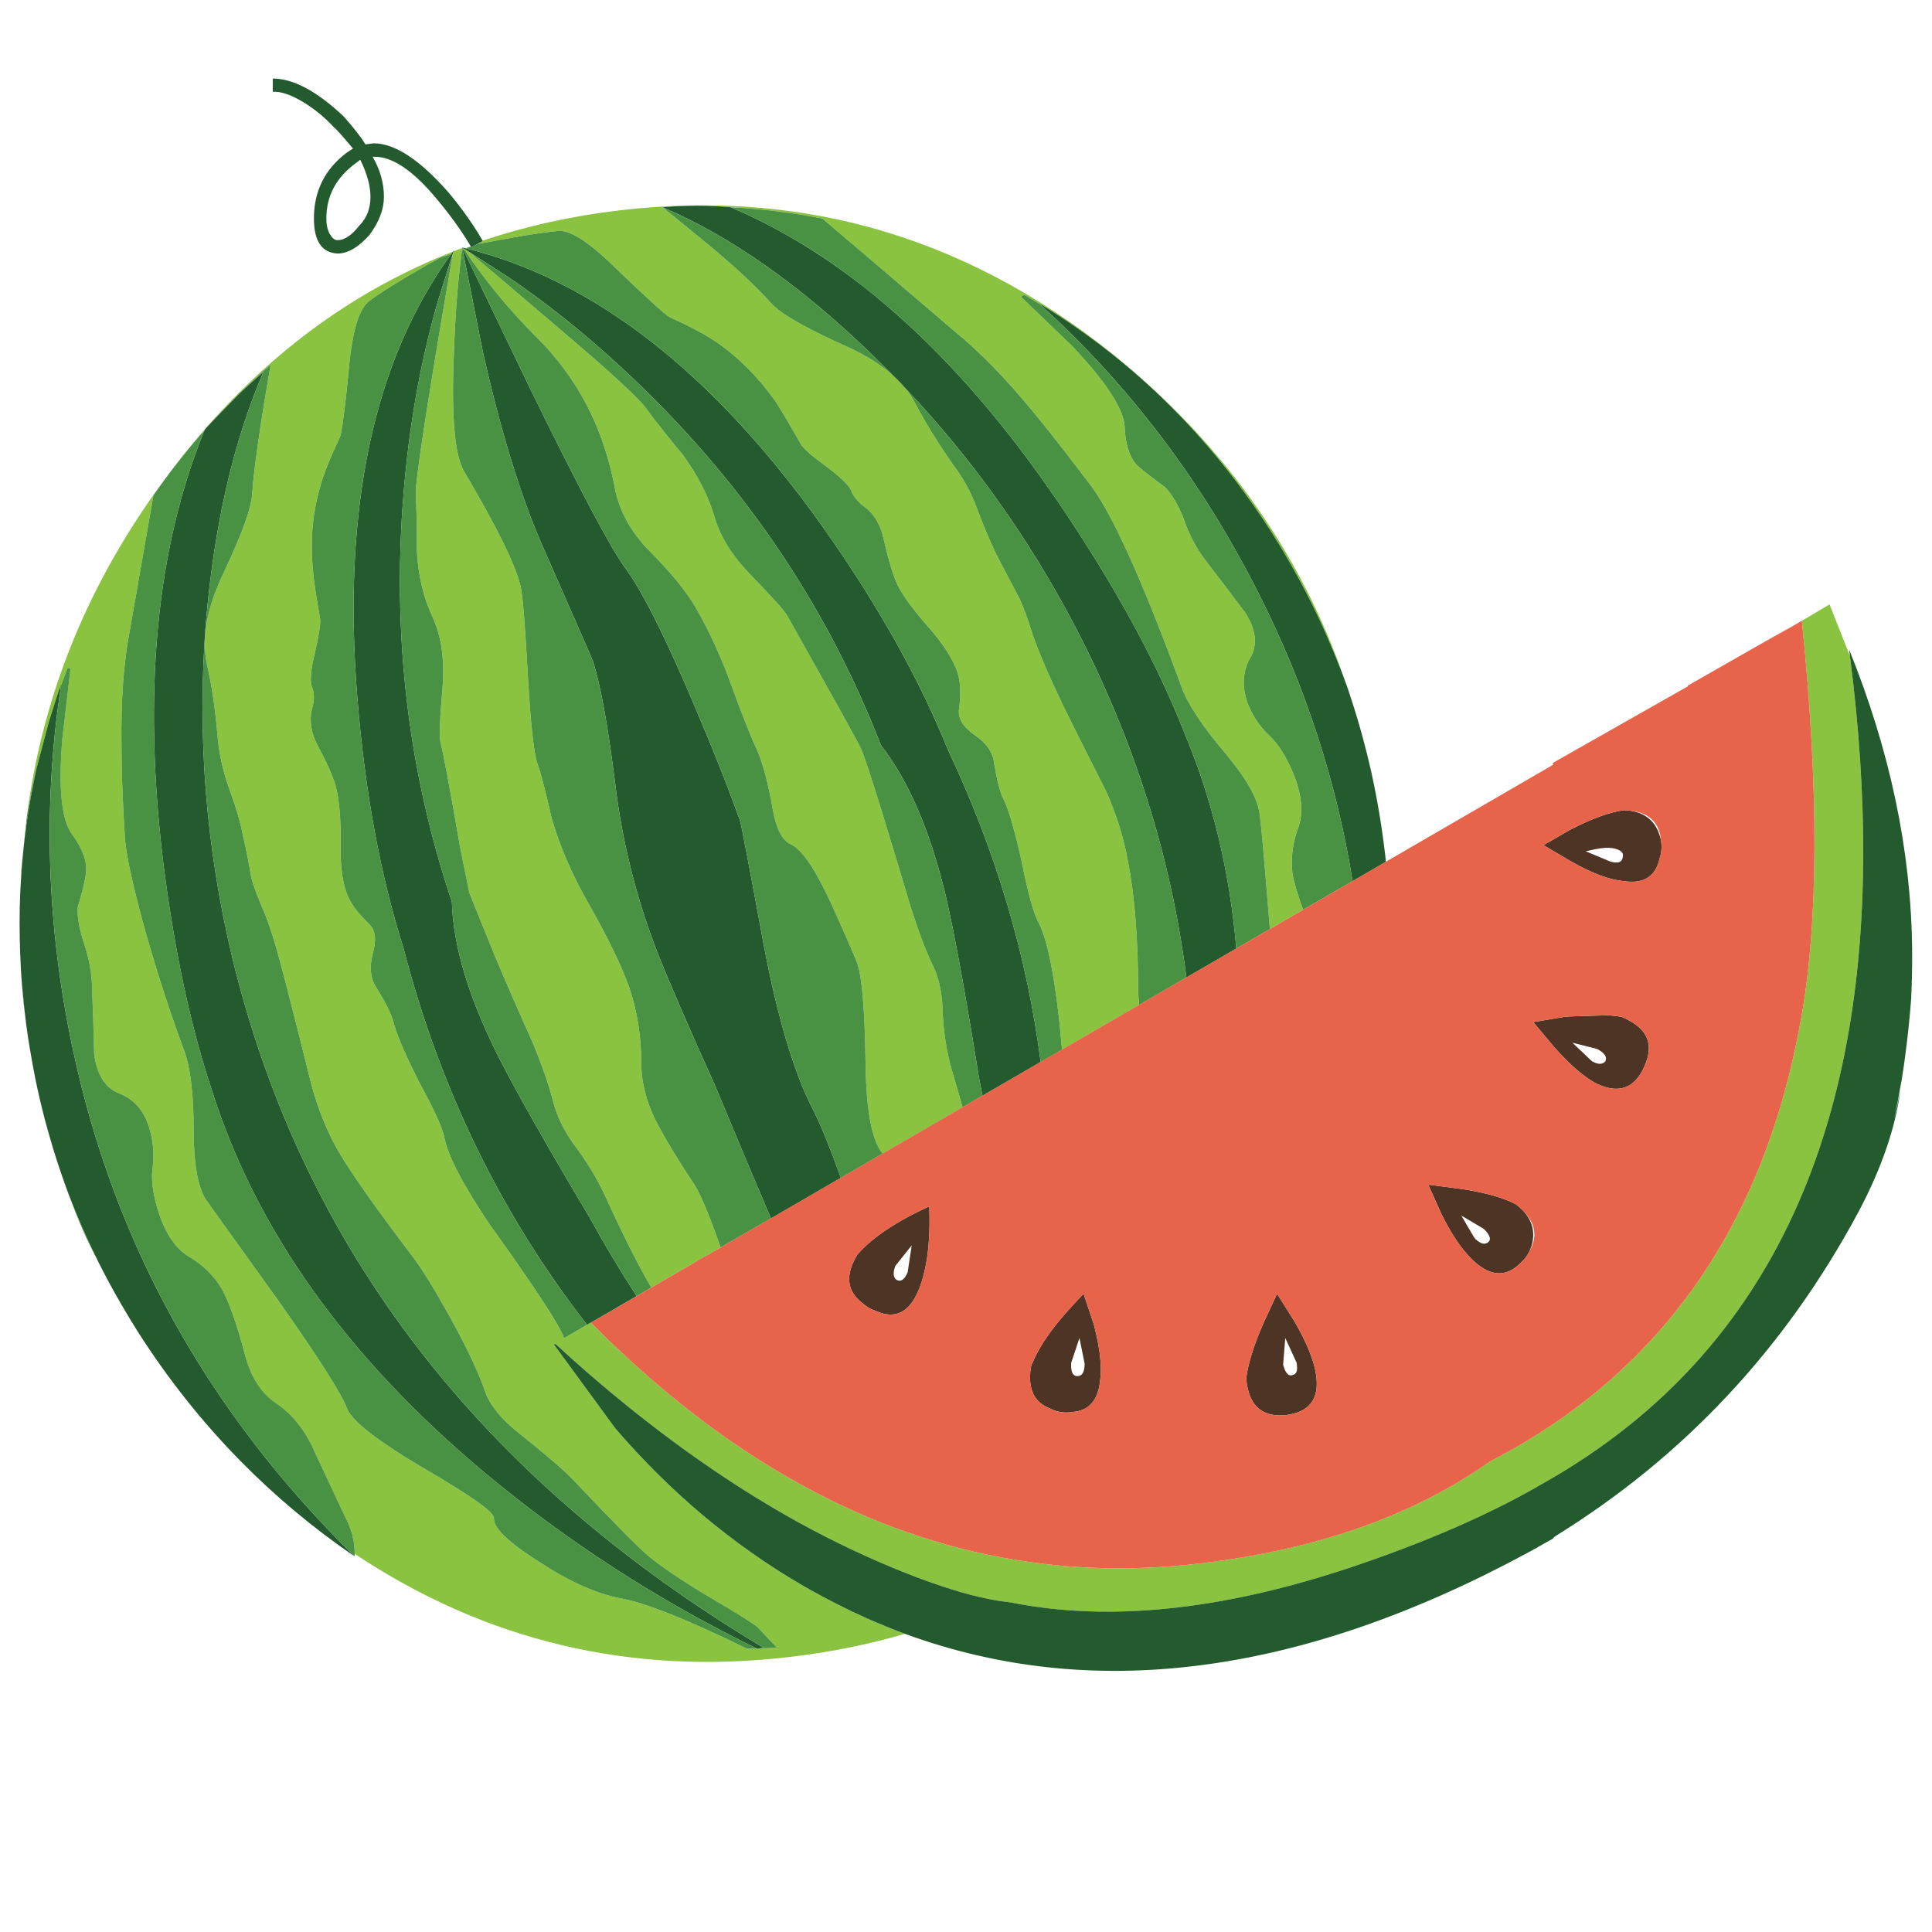 <?xml version="1.0" encoding="utf-8"?>
<!-- Generator: Adobe Illustrator 16.0.0, SVG Export Plug-In . SVG Version: 6.00 Build 0)  -->
<!DOCTYPE svg PUBLIC "-//W3C//DTD SVG 1.1//EN" "http://www.w3.org/Graphics/SVG/1.1/DTD/svg11.dtd">
<svg version="1.1" id="Layer_1" xmlns="http://www.w3.org/2000/svg" xmlns:xlink="http://www.w3.org/1999/xlink" x="0px" y="0px"
	 width="300px" height="300px" viewBox="0 0 300 300" enable-background="new 0 0 300 300" xml:space="preserve">
<g>
	<path fill-rule="evenodd" clip-rule="evenodd" fill="#8AC340" d="M138.71,58.351c0.648,0.59,1.239,1.199,1.771,1.829
		c0.706,0.85,1.287,1.741,1.742,2.67c0.784,1.461,1.645,2.951,2.583,4.47c0.967,1.567,2.021,3.168,3.163,4.803
		c1.703,2.236,3.033,4.736,3.991,7.503c1.18,3.087,2.25,5.535,3.208,7.344c1.906,3.628,2.911,5.548,3.019,5.762
		c0.639,1.276,1.335,3.139,2.09,5.587c0.852,2.555,2.395,6.178,4.629,10.871c2.032,4.151,4.325,8.727,6.879,13.729
		c1.597,3.628,2.71,7.199,3.339,10.71c1.073,5.428,1.61,12.244,1.61,20.447c0.029,0.572,0.082,1.226,0.16,1.961l-11.988,6.951
		c-0.252-2.756-0.416-4.45-0.493-5.079c-0.852-7.45-1.91-12.351-3.178-14.701c-0.744-1.384-1.597-4.465-2.555-9.245
		c-1.073-4.915-2.036-8.224-2.889-9.927c-0.521-1.064-1.001-2.921-1.436-5.574c-0.214-1.702-1.22-3.144-3.021-4.324
		c-1.808-1.287-2.616-2.618-2.422-3.991c0.329-2.449,0.232-4.417-0.29-5.907c-0.745-2.031-2.187-4.271-4.325-6.72
		c-2.448-2.767-4.097-5.006-4.949-6.72c-0.639-1.374-1.335-3.662-2.09-6.864c-0.425-2.235-1.378-3.942-2.859-5.123
		c-1.181-0.852-1.935-1.756-2.264-2.714c-0.416-0.852-1.693-2.076-3.832-3.672c-2.341-1.704-3.667-2.874-3.977-3.512
		c-0.319-0.572-0.624-1.103-0.914-1.597c-1.345-2.353-2.371-4.054-3.077-5.109c-2.661-3.725-5.699-6.763-9.115-9.114
		c-1.703-1.161-4.102-2.438-7.198-3.833c-0.638-0.308-3.347-2.756-8.127-7.343c-4.169-4.15-7.208-6.173-9.114-6.066
		c-2.438,0.203-6.656,0.885-12.655,2.046l0.827-0.463c-0.009-0.02-0.014-0.039-0.014-0.059c6.763-2.273,13.903-3.851,21.421-4.731
		c29.181-3.405,55.382,4.634,78.602,24.12c3.947,3.357,7.614,6.875,11.001,10.552c10.314,11.252,17.948,24.057,22.901,38.416
		c-0.154-0.416-0.314-0.833-0.479-1.249c-0.164-0.426-0.328-0.846-0.492-1.263c-0.329-0.842-0.668-1.674-1.017-2.495
		c-1.974-4.732-4.257-9.332-6.85-13.803c-0.852-1.499-1.746-2.979-2.685-4.441c-3.503-5.457-7.35-10.512-11.538-15.166
		c-7.17-7.953-15.36-14.717-24.57-20.289c0.058,0.038,0.11,0.087,0.159,0.145c-0.794-0.494-1.592-0.968-2.395-1.422l-0.479,0.319
		l7.982,7.678c5.331,5.641,8.045,9.845,8.142,12.612c0.01,0.328,0.029,0.647,0.058,0.958c0.214,2.186,0.838,3.836,1.872,4.948
		c0.853,0.755,2.289,1.877,4.311,3.367c1.055,1.065,2.013,2.661,2.873,4.789c0.853,2.555,2.028,4.79,3.527,6.705
		c1.49,1.926,3.513,4.591,6.066,7.997c1.703,2.671,1.965,5.012,0.784,7.024c-1.161,2.032-1.315,4.325-0.465,6.879
		c0.746,2.013,1.863,3.715,3.353,5.108c1.48,1.384,2.758,3.405,3.832,6.066c1.287,3.193,1.548,5.913,0.783,8.157
		c-0.938,2.554-1.252,5.002-0.943,7.343c0.261,1.423,0.813,3.276,1.655,5.559l-5.167,3.004c-0.861-10.789-1.398-16.787-1.611-17.997
		c-0.309-2.341-2.065-5.427-5.268-9.259c-3.609-4.257-5.893-7.716-6.85-10.376c-6.184-16.845-10.978-27.396-14.383-31.653
		c-2.187-2.884-4.156-5.438-5.906-7.663c-0.921-1.152-1.781-2.216-2.583-3.193c-4.365-5.322-8.517-9.58-12.454-12.771
		c-11.078-9.483-17.895-15.293-20.448-17.431c-4.732-0.919-9.468-1.499-14.208-1.741h-0.015c-0.029,0-0.048,0-0.058,0
		c-3.502-0.33-7.001-0.33-10.494,0l6.226,5.108c4.693,3.832,8.263,7.131,10.711,9.898c1.49,1.596,5.326,3.783,11.509,6.56
		C134.352,55.095,136.805,56.628,138.71,58.351z M71.777,38.511l0.029,0.204h-0.059c-0.639,4.692-1.064,10.131-1.277,16.312
		c-0.212,5.08-0.164,9.177,0.146,12.293c0.271,2.748,0.759,4.721,1.465,5.921c5.108,8.631,8.036,14.595,8.78,17.895
		c0.319,1.489,0.692,6.178,1.118,14.063c0.426,7.228,0.905,11.649,1.437,13.265c0.542,1.48,1.291,4.355,2.249,8.621
		c1.268,4.364,3.184,8.785,5.747,13.265c3.077,5.419,5.206,9.835,6.386,13.25c1.181,3.619,1.771,7.396,1.771,11.335
		c0,3.405,0.958,6.821,2.874,10.247c1.054,2.012,2.912,5.04,5.573,9.084c0.996,1.712,2.288,4.862,3.875,9.448
		c-0.754,0.436-1.504,0.871-2.249,1.307c-0.01-0.009-0.015-0.024-0.015-0.044l-2.206,1.307c-2.1,1.219-4.195,2.438-6.284,3.656
		c-2.032-3.473-4.421-8.219-7.17-14.236c-1.276-2.758-2.926-5.467-4.949-8.128c-1.49-2.138-2.506-4.224-3.047-6.256
		c-0.639-2.553-1.698-5.635-3.179-9.243c-2.245-5.002-4.223-9.536-5.936-13.599c-2.332-5.748-3.662-9.046-3.991-9.898
		c-0.097-0.426-0.571-2.772-1.422-7.039c-1.606-9.259-2.623-14.688-3.048-16.284c-0.213-0.851-0.102-3.725,0.333-8.62
		c0.31-4.151-0.169-7.668-1.436-10.55c-1.49-3.098-2.347-6.614-2.569-10.552c0-4.151-0.053-7.078-0.16-8.78
		c-0.048-0.939,0.334-4.084,1.146-9.434c0.939-6.26,2.472-15.553,4.601-27.88l0.116-0.421
		C70.873,38.845,71.322,38.676,71.777,38.511z M71.791,38.481c0.01,0,0.029-0.003,0.059-0.014l1.06,0.696
		c1.76,1.51,6.279,5.356,13.555,11.539c8.301,7.034,12.984,11.349,14.048,12.945c0.609,0.862,1.553,2.085,2.83,3.672
		c0.755,0.948,1.626,2.017,2.613,3.207c2.341,3.193,3.991,6.381,4.948,9.564c0.852,3.105,2.72,6.144,5.603,9.114
		c3.406,3.513,5.317,5.641,5.732,6.386c0.542,0.968,3.261,5.82,8.156,14.557c2.128,3.841,3.247,5.916,3.353,6.226
		c0.435,0.958,1.557,4.364,3.367,10.218c1.267,4.151,2.7,8.891,4.296,14.223c1.18,3.734,2.303,6.72,3.367,8.954
		c0.968,1.916,1.496,4.204,1.582,6.865c0.117,3.414,0.6,6.607,1.452,9.578c0.609,2.003,1.161,3.913,1.654,5.732l-12.395,7.184
		c-1.684-1.964-2.573-6.642-2.67-14.033c-0.116-8.737-0.6-14.059-1.451-15.964c-2.129-5.003-3.779-8.679-4.949-11.03
		c-2.022-4.044-3.778-6.386-5.268-7.024c-1.287-0.648-2.192-2.405-2.714-5.268c-0.745-4.268-1.601-7.465-2.568-9.593
		c-0.736-1.491-2.066-4.848-3.992-10.072c-1.49-4.15-3.304-8.093-5.442-11.828c-1.481-2.554-4.035-5.646-7.663-9.274
		c-2.448-2.641-4.044-5.568-4.79-8.78c-0.571-3.145-1.394-6.125-2.467-8.939c-2.177-5.641-5.404-10.59-9.68-14.848
		c-4.374-4.373-8.152-8.959-11.335-13.758h-0.189L71.791,38.481z M70.354,39.063c-0.106,0.117-0.203,0.242-0.291,0.377l-1.669,0.551
		c-5.002,2.768-8.679,5.007-11.03,6.72c-1.596,1.17-2.655,4.63-3.178,10.377c-0.522,5.399-0.938,8.809-1.248,10.232
		c-0.077,0.309-0.145,0.526-0.203,0.653c-1.597,3.405-2.608,5.959-3.034,7.663c-1.171,4.044-1.543,8.306-1.118,12.786
		c0.106,1.48,0.479,4.035,1.118,7.664c0.106,0.745-0.159,2.5-0.799,5.268c-0.638,2.563-0.798,4.324-0.479,5.282
		c0.426,0.958,0.426,2.128,0,3.512c-0.426,1.809-0.102,3.729,0.973,5.761c1.596,2.971,2.549,5.201,2.859,6.69
		c0.435,1.81,0.652,4.528,0.652,8.157c-0.116,3.299,0.198,5.964,0.944,7.997c0.542,1.48,1.712,3.072,3.512,4.774
		c0.958,0.967,1.123,2.511,0.494,4.63c-0.532,2.138-0.319,3.899,0.639,5.283c1.383,2.244,2.235,3.948,2.554,5.108
		c0.426,1.809,1.761,4.954,4.005,9.435c2.341,4.257,3.667,7.182,3.977,8.779c0.542,2.777,2.888,7.252,7.039,13.424
		c7.034,9.791,10.866,15.651,11.494,17.576c0,0.009,0.005,0.02,0.015,0.029c1.141-0.669,2.289-1.336,3.439-2.003l0.711-0.421
		l0.015,0.015c9.211,9.278,18.708,16.868,28.489,22.771c3.086,1.856,6.202,3.55,9.347,5.078c1.257,0.609,2.525,1.195,3.802,1.757
		c3.802,1.664,7.653,3.086,11.552,4.267c0.755,0.231,1.515,0.455,2.279,0.668c1.422,0.387,2.849,0.749,4.281,1.088
		c0.611,0.136,1.226,0.271,1.844,0.407c0.958,0.192,1.921,0.376,2.888,0.552c2.651,0.473,5.317,0.841,7.997,1.102
		c7.691,0.735,15.533,0.576,23.525-0.479c17.474-2.235,32.011-7.455,43.612-15.659c26.433-13.633,42.522-36.477,48.27-68.53
		c2.767-15.239,2.819-35.905,0.16-62l2.147-1.278c0.716-0.435,1.432-0.86,2.148-1.277l3.164,7.997
		c5.745,44.643-0.489,79.119-18.709,103.433c-1.44,1.925-2.955,3.788-4.542,5.588c-6.763,7.624-14.871,14.102-24.323,19.433
		c-7.451,4.363-16.502,8.408-27.154,12.133c-21.198,7.461-39.736,9.589-55.614,6.386c-0.813-0.087-1.663-0.207-2.553-0.362
		c-0.224-0.039-0.446-0.083-0.669-0.131c-0.938-0.185-1.915-0.406-2.931-0.667c-0.231-0.059-0.459-0.121-0.682-0.189
		c-0.319-0.087-0.639-0.175-0.958-0.261c-0.04-0.021-0.083-0.034-0.131-0.043c-1.548-0.455-3.188-0.992-4.92-1.612
		c-1.249-0.444-2.544-0.938-3.889-1.48c-1.151-0.464-2.337-0.958-3.556-1.479c-0.639-0.271-1.273-0.552-1.901-0.842
		c-5.757-2.574-11.504-5.626-17.242-9.157c-8.785-5.4-17.561-11.905-26.326-19.521c-1.626-1.413-3.247-2.864-4.862-4.354h-0.319
		l9.593,13.106c8.524,9.907,18.161,18.001,28.91,24.279c0.58,0.339,1.161,0.668,1.741,0.987c0.155,0.086,0.305,0.17,0.45,0.246
		c0.165,0.098,0.329,0.186,0.493,0.262c0.049,0.029,0.102,0.063,0.16,0.102c0.793,0.426,1.596,0.847,2.409,1.263
		c0.271,0.135,0.547,0.271,0.828,0.406c0.135,0.068,0.28,0.14,0.435,0.218c0.068,0.029,0.136,0.063,0.203,0.102
		c0.068,0.029,0.135,0.063,0.203,0.102c0.058,0.029,0.116,0.059,0.174,0.088l0.204,0.101c0.135,0.049,0.271,0.116,0.406,0.203
		c0.068,0.03,0.135,0.063,0.203,0.103c0.068,0.028,0.135,0.053,0.203,0.072c0.039,0.029,0.087,0.052,0.146,0.073
		c0.029,0.009,0.063,0.028,0.102,0.057c0.135,0.049,0.271,0.106,0.406,0.175c0.126,0.058,0.247,0.115,0.363,0.175
		c0.039,0.019,0.087,0.038,0.146,0.057c0.048,0.029,0.106,0.054,0.174,0.074c0.125,0.057,0.257,0.119,0.392,0.188
		c0.029,0.01,0.063,0.023,0.102,0.044c0.039,0.009,0.072,0.028,0.102,0.058c1.983,0.88,3.981,1.692,5.993,2.438
		c-5.718,1.674-11.697,2.873-17.938,3.599c-24.595,2.894-47.095-2.448-67.5-16.022c0.029-1.886-0.455-3.777-1.451-5.674
		c-2.554-5.429-4.102-8.729-4.644-9.898c-1.384-3.31-3.353-5.868-5.907-7.677c-2.341-1.49-3.992-3.938-4.949-7.344
		c-1.277-4.905-2.506-8.422-3.687-10.551c-1.171-2.022-2.927-3.726-5.269-5.108c-2.022-1.287-3.565-3.633-4.629-7.039
		c-0.852-2.768-1.118-5.109-0.798-7.025c0.212-2.031,0-4.059-0.639-6.08c-0.852-2.555-2.4-4.257-4.644-5.108
		c-2.129-0.852-3.406-2.879-3.832-6.081c-0.106-4.151-0.212-7.449-0.319-9.898c0-2.351-0.426-4.803-1.277-7.358
		c-0.745-2.234-1.064-4.097-0.958-5.587c0.746-2.458,1.171-4.218,1.278-5.283c0.212-1.703-0.48-3.672-2.076-5.907
		c-1.703-2.128-2.235-7.082-1.597-14.861l1.278-11.03h-0.479c-0.338,0.871-0.668,1.747-0.987,2.627
		c0.01-0.078,0.02-0.155,0.029-0.233c-0.358,0.987-0.692,1.979-1.001,2.976l-0.871,2.757l-1.988,7.49
		c-0.6,2.505-1.103,5.031-1.51,7.575c2.41-19.041,9.608-36.625,21.596-52.754c1.771-2.4,3.604-4.693,5.5-6.879
		C42.378,54.334,55.416,44.916,70.354,39.063z M80.702,222.638c-2.874-2.245-4.683-4.484-5.428-6.72
		c-0.958-2.777-2.714-6.501-5.268-11.175c-2.554-4.587-4.528-7.788-5.921-9.608c-5.97-7.875-9.859-13.41-11.668-16.603
		c-1.703-2.988-3.082-6.453-4.136-10.392c-1.393-5.641-2.67-10.7-3.831-15.18c-1.287-5.109-2.41-8.838-3.367-11.19
		c-1.075-2.448-1.766-4.31-2.076-5.588c-0.542-3.095-0.968-5.223-1.277-6.385c-0.329-1.916-1.079-4.469-2.25-7.662
		c-0.948-2.671-1.528-5.443-1.741-8.316c-0.329-3.832-0.866-7.402-1.611-10.711c-0.851-4.045,0-8.732,2.555-14.063
		c2.883-6.077,4.379-10.228,4.484-12.453c0.126-2.041,0.499-5.133,1.118-9.273c0.445-3.009,1.025-6.575,1.741-10.697
		c-1.664,1.433-3.279,2.932-4.847,4.5l-4.18,4.28c-0.406,0.426-0.803,0.853-1.19,1.278c-0.019,0.028-0.034,0.063-0.044,0.101
		c-0.145,0.184-0.299,0.362-0.464,0.538c-2.613,3-5.104,6.197-7.475,9.592L20.14,97.985c-0.948,4.915-1.374,10.831-1.278,17.749
		c0,3.726,0.165,8.307,0.493,13.744c0.107,2.874,1.272,8.249,3.499,16.125c1.818,6.288,3.739,12.152,5.761,17.591
		c0.968,2.659,1.451,6.757,1.451,12.291c0,4.906,0.581,8.423,1.742,10.551c0.435,0.639,4.325,6.066,11.668,16.284
		c6.067,8.63,9.525,14.067,10.377,16.313c0.745,2.013,4.852,5.205,12.321,9.578c7.122,4.151,10.629,6.662,10.522,7.533
		c-0.097,1.479,2.196,3.71,6.879,6.689c4.692,3.096,8.954,5.017,12.786,5.763c3.735,0.638,10.285,3.245,19.65,7.822l1.509-0.029
		c0.02,0.01,0.053,0.02,0.102,0.029l0.421-0.059l2.599-0.102l-3.02-3.207c-0.745-0.629-3.304-2.225-7.677-4.789
		c-4.257-2.555-7.402-4.684-9.434-6.386c-1.703-1.491-5.534-5.38-11.494-11.669C87.731,228.434,84.959,226.043,80.702,222.638z"/>
	<path fill-rule="evenodd" clip-rule="evenodd" fill="#4E3424" d="M257.572,129.319c0.135,0.377,0.246,0.754,0.333,1.132
		c0.175,0.967,0.107,1.92-0.202,2.859c-0.475,2.148-1.674,3.337-3.6,3.57c-0.591,0.068-1.243,0.047-1.959-0.058
		c-2.234-0.203-4.949-1.214-8.143-3.033l-4.324-2.555l4.165-2.41c3.3-1.702,6.067-2.708,8.302-3.018l0.667,0.043
		C255.202,126.111,256.789,127.267,257.572,129.319z M250.388,131.699c-0.735-0.106-1.64-0.049-2.714,0.173l-1.436,0.32l3.831,1.597
		c1.18,0.319,1.813,0.105,1.9-0.639C252.191,132.404,251.665,131.921,250.388,131.699z M250.17,157.691
		c0.146,0.01,0.286,0.024,0.421,0.044c0.436,0.038,0.853,0.097,1.248,0.174c0.068,0.029,0.141,0.063,0.219,0.102
		c0.31,0.126,0.6,0.271,0.87,0.436c3.049,1.597,3.851,3.977,2.409,7.141c-1.479,3.405-3.928,4.311-7.344,2.714
		c-0.416-0.204-0.842-0.454-1.277-0.755c-1.615-1.073-3.425-2.744-5.428-5.008l-3.207-3.83l4.789-0.799
		c0.077-0.01,0.165-0.014,0.262-0.014c0.057-0.01,0.121-0.016,0.188-0.016c0.087-0.02,0.188-0.032,0.305-0.043l6.095-0.189
		C249.876,157.668,250.025,157.682,250.17,157.691z M247.195,164.788c0.958,0.533,1.654,0.533,2.09,0
		c0.31-0.647-0.121-1.286-1.292-1.914l-3.831-0.959L247.195,164.788z M198.302,200.897l2.714,4.31
		c1.47,2.545,2.472,4.774,3.004,6.69c0.164,0.57,0.279,1.112,0.348,1.627c0.542,3.715-1.055,5.788-4.789,6.225
		c-3.154,0.271-5.084-1.054-5.79-3.977c-0.04-0.145-0.073-0.295-0.103-0.45l-0.059-0.304c-0.048-0.32-0.086-0.663-0.115-1.03
		c0.311-2.343,1.214-5.216,2.715-8.621L198.302,200.897z M167.926,201.245c0.115-0.125,0.228-0.241,0.333-0.348l1.597,4.788
		c0.553,2.091,0.891,3.943,1.017,5.559c0.097,1.21,0.077,2.289-0.059,3.237c-0.339,2.989-1.741,4.576-4.208,4.76
		c-0.833,0.154-1.646,0.127-2.438-0.087c-0.416-0.116-0.828-0.28-1.234-0.493c-1.528-0.609-2.467-1.67-2.815-3.178
		c-0.146-0.591-0.198-1.245-0.159-1.959l0.014-0.423c0.03-0.328,0.078-0.667,0.146-1.016c0.059-0.165,0.126-0.319,0.204-0.465
		c0.183-0.435,0.391-0.88,0.624-1.335c0.909-1.77,2.229-3.676,3.961-5.718c0.62-0.725,1.21-1.389,1.771-1.987
		C167.113,202.097,167.528,201.651,167.926,201.245z M167.62,207.762l-1.276,3.831c-0.039,0.513-0.02,0.929,0.058,1.248
		c0.126,0.562,0.425,0.842,0.9,0.842c0.744,0,1.117-0.644,1.117-1.931L167.62,207.762z M199.578,207.762l-0.334,4.15
		c0.232,0.88,0.537,1.413,0.915,1.596c0.164,0.078,0.343,0.084,0.536,0.017c0.281-0.06,0.483-0.214,0.609-0.466
		c0.136-0.338,0.146-0.827,0.03-1.466L199.578,207.762z M235.672,187.226c0.146,0.125,0.285,0.247,0.42,0.363
		c0.098,0.097,0.199,0.193,0.306,0.29c1.461,1.52,1.969,3.251,1.523,5.196c-0.105,0.444-0.256,0.864-0.449,1.263
		c-0.329,0.657-0.755,1.224-1.277,1.697c-2.196,2.273-4.605,2.24-7.228-0.102c-0.174-0.145-0.345-0.31-0.508-0.493
		c-1.538-1.51-3.072-3.793-4.601-6.851l-2.076-4.629l4.964,0.639c3.725,0.542,6.6,1.339,8.62,2.393
		C235.474,187.07,235.575,187.148,235.672,187.226z M230.418,190.824l-3.512-2.075l2.061,3.514c0.706,0.704,1.302,0.976,1.786,0.813
		c0.105-0.03,0.207-0.083,0.304-0.16c0.165-0.137,0.262-0.289,0.291-0.465C231.396,192.044,231.086,191.502,230.418,190.824z
		 M144.298,187.313c0.116,3.115-0.01,5.863-0.377,8.244c-0.009,0.019-0.015,0.043-0.015,0.071c-0.271,1.655-0.653,3.131-1.146,4.427
		c-0.116,0.28-0.242,0.562-0.377,0.843c-1.199,2.544-2.893,3.584-5.079,3.12c-0.426-0.098-0.866-0.247-1.321-0.45
		c-0.706-0.232-1.345-0.6-1.916-1.103c-2.148-1.567-2.729-3.59-1.741-6.067c0.028-0.066,0.058-0.141,0.087-0.218
		c0.184-0.435,0.421-0.89,0.711-1.363c0.319-0.368,0.667-0.731,1.044-1.089c0.251-0.251,0.522-0.503,0.813-0.754
		c1.887-1.626,4.33-3.194,7.329-4.703C142.948,187.952,143.611,187.632,144.298,187.313z M141.569,193.379l-2.554,3.207
		c-0.416,1.171-0.305,1.912,0.334,2.221c0.629,0.223,1.161-0.203,1.596-1.276L141.569,193.379z"/>
	<path fill-rule="evenodd" clip-rule="evenodd" fill="#245B2E" d="M161.395,47.175c-0.049-0.058-0.102-0.106-0.159-0.145
		c9.21,5.572,17.4,12.336,24.57,20.289c4.188,4.653,8.035,9.709,11.538,15.166c0.938,1.461,1.833,2.942,2.685,4.441
		c2.593,4.471,4.876,9.07,6.85,13.803c0.349,0.821,0.688,1.653,1.017,2.495c0.164,0.417,0.328,0.837,0.492,1.263
		c0.262,0.707,0.523,1.413,0.785,2.12c0.096,0.28,0.192,0.566,0.289,0.856c1.364,4.044,2.521,8.185,3.47,12.423
		c0.919,4.15,1.635,8.408,2.146,12.771c0.049,0.387,0.093,0.774,0.131,1.161l-5.181,3.004c-2.486-15.471-7.358-30.381-14.614-44.729
		C186.607,74.687,175.269,59.715,161.395,47.175z M138.71,58.351c-1.209-1.229-2.438-2.448-3.686-3.658
		c-10.972-10.546-21.678-18.049-32.118-22.509c3.493-0.33,6.991-0.33,10.494,0c0.009,0,0.029,0,0.058,0h0.015
		c19.061,8.088,36.524,24.115,52.392,48.082c7.992,12.036,14.011,23.221,18.055,33.554c4.345,10.362,7.028,21.517,8.055,33.466
		l-7.751,4.5c-2.389-18.78-8.136-36.921-17.24-54.424c-7.198-13.758-16.032-26.153-26.501-37.182
		C139.949,59.55,139.359,58.941,138.71,58.351z M70.47,38.874l-2.554,8.157c-2.012,7.033-3.502,14.382-4.469,22.045
		c-3.096,24.71-0.857,48.362,6.719,70.953c0.204,6.918,2.651,15.012,7.344,24.28c2.777,5.438,7.465,13.696,14.063,24.774
		c2.284,4.161,4.712,8.219,7.286,12.177c-0.9,0.521-1.794,1.045-2.685,1.566l-1.466,0.856c-0.987,0.572-1.974,1.138-2.961,1.699
		l-0.015-0.015l-0.58,0.348c-13.343-17.153-22.844-36.659-28.503-58.516c-3.619-11.398-6.014-24.44-7.185-39.128
		c-2.313-29.171,2.555-52.048,14.6-68.631c0.087-0.136,0.184-0.261,0.291-0.377C70.394,38.995,70.432,38.932,70.47,38.874z
		 M71.748,38.409c0.059,0.009,0.111,0.024,0.16,0.044c0.125,0.02,0.261,0.053,0.406,0.101c19.921,4.906,38.377,19.289,55.367,43.147
		c8.523,12.037,15.021,23.594,19.491,34.672c7.47,15.78,12.278,31.958,14.426,48.533l-9.042,5.237
		c-0.193-1.036-0.392-2.075-0.595-3.12c-2.032-12.676-3.734-21.992-5.108-27.951c-2.448-10.131-5.801-17.91-10.058-23.338
		c-8.63-22.252-22.055-41.802-40.273-58.646c-5.747-5.321-11.606-10.004-17.575-14.049L71.748,38.409l0.043,0.072l10.508,21.814
		C89.749,75.524,94.649,84.788,97,88.088c2.564,3.405,6.028,10.221,10.392,20.448c3.193,7.47,5.694,13.759,7.503,18.867
		c0.106,0.096,1.33,6.487,3.671,19.171c2.138,11.291,4.645,19.756,7.518,25.398c1.288,2.506,2.782,6.149,4.485,10.928l-10.855,6.298
		c-2.622-6.133-5.505-12.988-8.65-20.563c-4.044-8.959-7.024-15.834-8.94-20.623c-3.299-8.514-5.486-17.193-6.56-26.037
		c-1.171-9.376-2.341-15.824-3.512-19.346c-0.106-0.319-2.714-6.278-7.823-17.879c-3.406-7.779-6.497-17.852-9.273-30.217
		l-3.178-16.022L71.748,38.409z M73.185,38.409c-0.02-0.058-0.043-0.106-0.072-0.146c-0.04-0.066-0.083-0.134-0.131-0.203
		c-1.344-2.245-2.979-4.527-4.905-6.85c-3.821-4.683-7.174-6.971-10.057-6.865h-0.16c1.171,2.012,1.756,4.087,1.756,6.226
		c0,1.925-0.75,3.895-2.25,5.907c-1.702,1.925-3.353,2.888-4.949,2.888c-2.448-0.117-3.672-1.93-3.672-5.443
		c0-4.256,1.703-7.668,5.109-10.231l0.958-0.625c-1.597-1.915-2.603-3.038-3.019-3.367c-1.49-1.596-3.14-2.927-4.949-3.991
		c-1.819-1.054-3.314-1.539-4.484-1.451v-2.061c3.192,0,6.869,1.969,11.03,5.907c1.596,1.809,2.713,3.246,3.353,4.31l1.277-0.16
		c3.3,0,7.189,2.559,11.668,7.677c2.109,2.535,3.86,5.017,5.254,7.445c0,0.02,0.005,0.039,0.014,0.059L73.185,38.409z
		 M117.623,256.018c-0.048-0.01-0.082-0.02-0.102-0.029c-15.297-7.469-29.379-16.57-42.247-27.299
		c-21.519-17.996-35.683-37.918-42.494-59.765c-3.202-9.675-5.66-21.174-7.373-34.498c-3.299-26.704-1.181-49.252,6.356-67.645
		c0.01-0.038,0.025-0.073,0.044-0.101c0.387-0.426,0.784-0.852,1.19-1.278l4.18-4.28c1.258-1.2,2.501-2.327,3.73-3.382
		c-4.673,10.855-7.653,23.844-8.94,38.967c-1.383,17.581,0.005,35.001,4.165,52.262c10.962,44.952,38.44,80.582,82.434,106.888
		L117.623,256.018z M287.252,101.846c-0.039-0.329-0.078-0.653-0.117-0.972c6.367,15.741,9.628,31.275,9.781,46.6v0.116
		c-0.019,0.078-0.019,0.16,0,0.247c0.01,2.391-0.038,4.77-0.145,7.139c-0.174,2.361-0.406,4.729-0.697,7.099
		c-0.223,1.904-0.482,3.793-0.782,5.66c-0.03,0.135-0.059,0.274-0.088,0.419c-0.338,1.966-0.721,3.916-1.146,5.851
		c0.377-1.538,0.72-3.088,1.029-4.645c-0.783,5.824-2.94,12.08-6.472,18.765c-11.389,21.247-27.13,38.078-47.227,50.491
		l-0.261,0.306l-1.988,1.116c-0.135,0.068-0.267,0.141-0.392,0.218l-0.015,0.029c-0.61,0.319-1.205,0.644-1.786,0.973
		c-17.802,9.588-34.815,15.384-51.041,17.386c-15.878,1.975-31.01,0.324-45.397-4.948c-2.012-0.746-4.01-1.559-5.993-2.438
		c-0.029-0.029-0.063-0.049-0.102-0.058c-0.039-0.021-0.072-0.034-0.102-0.044c-0.135-0.068-0.267-0.131-0.392-0.188
		c-0.068-0.021-0.125-0.045-0.174-0.074c-0.059-0.019-0.106-0.038-0.146-0.057c-0.116-0.06-0.237-0.117-0.363-0.175
		c-0.136-0.068-0.271-0.126-0.406-0.175c-0.039-0.028-0.073-0.048-0.102-0.057c-0.058-0.021-0.106-0.044-0.146-0.073
		c-0.068-0.02-0.135-0.044-0.203-0.072c-0.068-0.039-0.135-0.072-0.203-0.103c-0.135-0.087-0.271-0.154-0.406-0.203l-0.204-0.101
		c-0.058-0.029-0.116-0.059-0.174-0.088c-0.068-0.038-0.135-0.072-0.203-0.102c-0.067-0.038-0.135-0.072-0.203-0.102
		c-0.155-0.078-0.3-0.149-0.435-0.218c-0.281-0.136-0.557-0.271-0.828-0.406c-0.813-0.416-1.615-0.837-2.409-1.263
		c-0.059-0.039-0.111-0.072-0.16-0.102c-0.164-0.076-0.329-0.164-0.493-0.262c-0.146-0.076-0.295-0.16-0.45-0.246
		c-0.581-0.319-1.161-0.648-1.741-0.987c-10.75-6.278-20.386-14.372-28.91-24.279l-9.593-13.106h0.319
		c1.615,1.49,3.236,2.941,4.862,4.354c8.766,7.615,17.542,14.12,26.326,19.521c5.737,3.531,11.485,6.583,17.242,9.157
		c0.628,0.29,1.262,0.571,1.901,0.842c1.219,0.521,2.404,1.016,3.556,1.479c1.345,0.542,2.641,1.036,3.889,1.48
		c1.732,0.62,3.372,1.157,4.92,1.612c0.049,0.009,0.092,0.022,0.131,0.043c0.319,0.086,0.638,0.174,0.958,0.261
		c0.222,0.068,0.45,0.131,0.682,0.189c1.016,0.261,1.994,0.482,2.931,0.667c0.223,0.048,0.445,0.092,0.669,0.131
		c0.89,0.155,1.74,0.275,2.553,0.362c15.878,3.203,34.416,1.075,55.614-6.386c10.652-3.725,19.703-7.77,27.154-12.133
		c9.452-5.331,17.561-11.809,24.323-19.433c1.587-1.8,3.102-3.663,4.542-5.588C286.763,180.965,292.997,146.489,287.252,101.846z
		 M55.058,241.678c-6.444-4.412-12.365-9.365-17.765-14.861c-5.95-6.057-11.271-12.771-15.964-20.144
		c-0.861-1.373-1.693-2.753-2.496-4.136c-1.258-2.158-2.438-4.34-3.542-6.546c-1.732-3.482-3.284-7.02-4.658-10.608
		c-0.842-2.255-1.616-4.528-2.322-6.821c-0.174-0.561-0.338-1.123-0.494-1.684c-1.229-4.161-2.21-8.393-2.946-12.698
		c-0.184-1.017-0.353-2.027-0.508-3.034c-0.184-1.199-0.344-2.399-0.479-3.6c-0.049-0.396-0.092-0.797-0.13-1.204
		c-0.116-1.064-0.223-2.123-0.32-3.179c-0.155-1.896-0.261-3.783-0.319-5.66c-0.019-0.542-0.034-1.084-0.043-1.625
		c-0.078-3.387,0-6.744,0.232-10.072c0.377-5.544,1.161-11.02,2.351-16.428l1.988-7.49l0.871-2.757
		c0.31-0.997,0.643-1.988,1.001-2.976c-0.01,0.078-0.02,0.155-0.029,0.233c-2.844,18.566-2.249,37.346,1.785,56.34
		C17.658,192.992,32.253,219.309,55.058,241.678z M57.525,30.572c0-1.703-0.527-3.623-1.582-5.762l-0.653,0.494
		c-3.076,2.235-4.615,5.109-4.615,8.621c0,1.065,0.208,1.916,0.624,2.555c0.329,0.542,0.702,0.813,1.118,0.813
		c1.064,0,2.187-0.75,3.367-2.25C56.945,33.882,57.525,32.392,57.525,30.572z"/>
	<path fill-rule="evenodd" clip-rule="evenodd" fill="#4A9243" d="M72.314,38.554l0.798-0.29c0.029,0.039,0.053,0.088,0.072,0.146
		l0.944-0.508c5.999-1.161,10.216-1.843,12.655-2.046c1.906-0.106,4.944,1.917,9.114,6.066c4.78,4.586,7.489,7.035,8.127,7.343
		c3.097,1.395,5.496,2.672,7.198,3.833c3.416,2.351,6.454,5.389,9.115,9.114c0.706,1.055,1.732,2.757,3.077,5.109
		c0.29,0.494,0.595,1.025,0.914,1.597c0.31,0.638,1.635,1.808,3.977,3.512c2.139,1.596,3.416,2.82,3.832,3.672
		c0.329,0.958,1.083,1.862,2.264,2.714c1.48,1.18,2.434,2.887,2.859,5.123c0.755,3.203,1.451,5.491,2.09,6.864
		c0.852,1.713,2.501,3.953,4.949,6.72c2.138,2.448,3.58,4.688,4.325,6.72c0.522,1.49,0.619,3.458,0.29,5.907
		c-0.194,1.373,0.614,2.704,2.422,3.991c1.801,1.18,2.807,2.622,3.021,4.324c0.435,2.652,0.914,4.509,1.436,5.574
		c0.853,1.703,1.815,5.012,2.889,9.927c0.958,4.78,1.811,7.861,2.555,9.245c1.268,2.351,2.326,7.251,3.178,14.701
		c0.077,0.629,0.241,2.323,0.493,5.079l-3.309,1.918c-2.147-16.575-6.956-32.753-14.426-48.533
		c-4.47-11.078-10.967-22.635-19.491-34.672C110.691,57.843,92.235,43.46,72.314,38.554z M127.681,33.925
		c2.554,2.138,9.371,7.948,20.448,17.431c3.937,3.191,8.088,7.449,12.454,12.771c0.802,0.977,1.662,2.041,2.583,3.193
		c1.75,2.225,3.72,4.779,5.906,7.663c3.405,4.257,8.199,14.808,14.383,31.653c0.957,2.661,3.24,6.12,6.85,10.376
		c3.202,3.832,4.959,6.918,5.268,9.259c0.213,1.209,0.75,7.208,1.611,17.997l-5.21,3.018c-1.026-11.949-3.71-23.104-8.055-33.466
		c-4.044-10.333-10.063-21.518-18.055-33.554c-15.868-23.966-33.331-39.993-52.392-48.082
		C118.213,32.426,122.949,33.006,127.681,33.925z M159,45.753c0.803,0.454,1.601,0.928,2.395,1.422
		c13.874,12.54,25.213,27.512,34.019,44.918c7.256,14.348,12.128,29.258,14.614,44.729l-7.677,4.441
		c-0.842-2.283-1.395-4.136-1.655-5.559c-0.309-2.341,0.006-4.789,0.943-7.343c0.765-2.244,0.504-4.964-0.783-8.157
		c-1.074-2.661-2.352-4.682-3.832-6.066c-1.489-1.393-2.606-3.095-3.353-5.108c-0.851-2.554-0.696-4.847,0.465-6.879
		c1.181-2.012,0.919-4.353-0.784-7.024c-2.554-3.406-4.576-6.071-6.066-7.997c-1.499-1.915-2.675-4.15-3.527-6.705
		c-0.86-2.128-1.818-3.724-2.873-4.789c-2.021-1.49-3.458-2.612-4.311-3.367c-1.034-1.112-1.658-2.762-1.872-4.948
		c-0.028-0.311-0.048-0.63-0.058-0.958c-0.097-2.767-2.811-6.971-8.142-12.612l-7.982-7.678L159,45.753z M138.71,58.351
		c-1.906-1.723-4.359-3.256-7.357-4.601c-6.183-2.777-10.019-4.964-11.509-6.56c-2.448-2.767-6.018-6.066-10.711-9.898l-6.226-5.108
		c10.44,4.46,21.146,11.963,32.118,22.509C136.272,55.903,137.501,57.122,138.71,58.351z M72.082,38.714
		c3.183,4.799,6.961,9.385,11.335,13.758c4.276,4.257,7.503,9.207,9.68,14.848c1.074,2.815,1.896,5.795,2.467,8.939
		c0.745,3.212,2.341,6.139,4.79,8.78c3.628,3.628,6.182,6.72,7.663,9.274c2.138,3.735,3.952,7.678,5.442,11.828
		c1.926,5.225,3.256,8.582,3.992,10.072c0.967,2.128,1.823,5.325,2.568,9.593c0.522,2.863,1.427,4.62,2.714,5.268
		c1.49,0.639,3.246,2.98,5.268,7.024c1.17,2.351,2.82,6.027,4.949,11.03c0.851,1.905,1.335,7.227,1.451,15.964
		c0.097,7.392,0.986,12.069,2.67,14.033l-6.501,3.773c-1.703-4.778-3.197-8.422-4.485-10.928
		c-2.873-5.642-5.379-14.107-7.518-25.398c-2.341-12.684-3.565-19.075-3.671-19.171c-1.81-5.108-4.311-11.397-7.503-18.867
		C103.028,98.309,99.564,91.493,97,88.088c-2.351-3.3-7.251-12.564-14.701-27.792L71.893,38.714H72.082z M71.748,38.714h0.059
		l3.149,15.818c2.777,12.365,5.868,22.438,9.273,30.217c5.109,11.601,7.717,17.56,7.823,17.879c1.17,3.522,2.341,9.97,3.512,19.346
		c1.074,8.843,3.261,17.522,6.56,26.037c1.916,4.789,4.896,11.664,8.94,20.623c3.145,7.575,6.028,14.431,8.65,20.563l-6.197,3.571
		c-0.542,0.31-1.083,0.624-1.625,0.943c-1.587-4.586-2.878-7.736-3.875-9.448c-2.661-4.044-4.519-7.072-5.573-9.084
		c-1.916-3.426-2.874-6.842-2.874-10.247c0-3.938-0.59-7.716-1.771-11.335c-1.18-3.415-3.309-7.831-6.386-13.25
		c-2.563-4.48-4.479-8.901-5.747-13.265c-0.958-4.266-1.708-7.141-2.249-8.621c-0.532-1.615-1.011-6.037-1.437-13.265
		c-0.426-7.885-0.798-12.573-1.118-14.063c-0.745-3.3-3.672-9.264-8.78-17.895c-0.707-1.2-1.195-3.173-1.465-5.921
		c-0.31-3.116-0.358-7.214-0.146-12.293C70.684,48.845,71.109,43.407,71.748,38.714z M208.866,105.735
		c0.106,0.291,0.208,0.581,0.306,0.871c-0.262-0.707-0.523-1.413-0.785-2.12C208.552,104.903,208.712,105.32,208.866,105.735z
		 M144.807,67.32c-0.938-1.52-1.8-3.009-2.583-4.47c-0.455-0.929-1.036-1.82-1.742-2.67c10.469,11.029,19.303,23.423,26.501,37.182
		c9.104,17.503,14.852,35.644,17.24,54.424l-7.328,4.252c-0.078-0.735-0.131-1.389-0.16-1.961c0-8.203-0.537-15.02-1.61-20.447
		c-0.629-3.512-1.742-7.083-3.339-10.71c-2.554-5.002-4.847-9.578-6.879-13.729c-2.234-4.692-3.777-8.315-4.629-10.871
		c-0.755-2.448-1.451-4.311-2.09-5.587c-0.107-0.213-1.112-2.133-3.019-5.762c-0.958-1.81-2.028-4.257-3.208-7.344
		c-0.958-2.768-2.288-5.268-3.991-7.503C146.828,70.488,145.773,68.887,144.807,67.32z M72.909,39.164l6.037,3.875
		c5.969,4.044,11.828,8.728,17.575,14.049c18.218,16.844,31.643,36.394,40.273,58.646c4.257,5.429,7.609,13.208,10.058,23.338
		c1.374,5.959,3.077,15.275,5.108,27.951c0.203,1.045,0.401,2.084,0.595,3.12l-3.091,1.8c-0.494-1.819-1.045-3.729-1.654-5.732
		c-0.852-2.971-1.335-6.164-1.452-9.578c-0.086-2.661-0.614-4.949-1.582-6.865c-1.064-2.234-2.187-5.22-3.367-8.954
		c-1.596-5.332-3.029-10.072-4.296-14.223c-1.81-5.854-2.932-9.26-3.367-10.218c-0.106-0.31-1.225-2.385-3.353-6.226
		c-4.896-8.737-7.614-13.589-8.156-14.557c-0.416-0.745-2.327-2.873-5.732-6.386c-2.883-2.97-4.75-6.008-5.603-9.114
		c-0.958-3.183-2.607-6.372-4.948-9.564c-0.987-1.19-1.857-2.259-2.613-3.207c-1.277-1.587-2.221-2.811-2.83-3.672
		c-1.064-1.597-5.747-5.912-14.048-12.945C79.188,44.52,74.669,40.674,72.909,39.164z M72.865,138.578
		c0.329,0.852,1.659,4.15,3.991,9.898c1.712,4.063,3.691,8.597,5.936,13.599c1.48,3.608,2.54,6.69,3.179,9.243
		c0.542,2.032,1.557,4.118,3.047,6.256c2.022,2.661,3.672,5.37,4.949,8.128c2.749,6.018,5.138,10.764,7.17,14.236
		c-0.765,0.437-1.524,0.877-2.279,1.321c-2.574-3.958-5.002-8.016-7.286-12.177c-6.598-11.078-11.286-19.336-14.063-24.774
		c-4.692-9.268-7.14-17.361-7.344-24.28c-7.576-22.591-9.815-46.243-6.719-70.953c0.967-7.663,2.457-15.012,4.469-22.045
		l2.395-7.591c-2.129,12.327-3.662,21.62-4.601,27.88c-0.813,5.35-1.194,8.495-1.146,9.434c0.106,1.702,0.16,4.629,0.16,8.78
		c0.223,3.938,1.079,7.454,2.569,10.552c1.267,2.882,1.746,6.399,1.436,10.55c-0.435,4.895-0.546,7.769-0.333,8.62
		c0.426,1.596,1.442,7.024,3.048,16.284C72.294,135.806,72.769,138.152,72.865,138.578z M91.021,205.788
		c-1.151,0.667-2.298,1.334-3.439,2.003c-0.01-0.01-0.015-0.021-0.015-0.029c-0.628-1.925-4.46-7.785-11.494-17.576
		c-4.151-6.172-6.497-10.646-7.039-13.424c-0.309-1.598-1.635-4.522-3.977-8.779c-2.245-4.48-3.58-7.626-4.005-9.435
		c-0.319-1.16-1.171-2.864-2.554-5.108c-0.958-1.384-1.171-3.145-0.639-5.283c0.629-2.119,0.464-3.663-0.494-4.63
		c-1.799-1.703-2.97-3.294-3.512-4.774c-0.746-2.032-1.06-4.697-0.944-7.997c0-3.628-0.217-6.347-0.652-8.157
		c-0.31-1.49-1.263-3.72-2.859-6.69c-1.074-2.032-1.398-3.952-0.973-5.761c0.426-1.384,0.426-2.555,0-3.512
		c-0.319-0.958-0.16-2.719,0.479-5.282c0.64-2.769,0.905-4.523,0.799-5.268c-0.639-3.628-1.011-6.183-1.118-7.664
		c-0.426-4.48-0.053-8.742,1.118-12.786c0.425-1.703,1.437-4.257,3.034-7.663c0.058-0.127,0.125-0.344,0.203-0.653
		c0.31-1.423,0.726-4.833,1.248-10.232c0.523-5.747,1.582-9.207,3.178-10.377c2.351-1.713,6.027-3.952,11.03-6.72l1.669-0.551
		c-12.045,16.583-16.913,39.46-14.6,68.631c1.171,14.688,3.566,27.73,7.185,39.128c5.66,21.856,15.161,41.362,28.503,58.516
		L91.021,205.788z M116.012,256.018c-9.366-4.577-15.916-7.185-19.65-7.822c-3.832-0.746-8.094-2.667-12.786-5.763
		c-4.683-2.979-6.977-5.21-6.879-6.689c0.106-0.871-3.401-3.382-10.522-7.533c-7.469-4.373-11.576-7.565-12.321-9.578
		c-0.852-2.245-4.31-7.683-10.377-16.313c-7.344-10.218-11.233-15.646-11.668-16.284c-1.161-2.128-1.742-5.645-1.742-10.551
		c0-5.534-0.483-9.632-1.451-12.291c-2.021-5.438-3.942-11.303-5.761-17.591c-2.226-7.875-3.392-13.25-3.499-16.125
		c-0.329-5.437-0.493-10.018-0.493-13.744c-0.096-6.917,0.33-12.833,1.278-17.749l3.686-21.073c2.37-3.395,4.862-6.593,7.475-9.592
		c0.165-0.175,0.319-0.354,0.464-0.538c-7.537,18.393-9.655,40.941-6.356,67.645c1.713,13.323,4.17,24.823,7.373,34.498
		c6.812,21.847,20.976,41.769,42.494,59.765c12.868,10.729,26.95,19.83,42.247,27.299L116.012,256.018z M80.702,222.638
		c4.257,3.405,7.029,5.796,8.316,7.169c5.96,6.289,9.792,10.178,11.494,11.669c2.032,1.702,5.176,3.831,9.434,6.386
		c4.373,2.564,6.932,4.16,7.677,4.789l3.02,3.207l-2.599,0.102l0.522-0.102c-43.994-26.307-71.472-61.937-82.434-106.888
		c-4.16-17.26-5.548-34.681-4.165-52.262c1.287-15.123,4.267-28.112,8.94-38.967c-1.229,1.055-2.472,2.182-3.73,3.382
		c1.568-1.567,3.184-3.067,4.847-4.5c-0.716,4.122-1.296,7.688-1.741,10.697c-0.62,4.141-0.992,7.232-1.118,9.273
		c-0.105,2.225-1.601,6.376-4.484,12.453c-2.555,5.331-3.405,10.017-2.555,14.063c0.745,3.309,1.282,6.879,1.611,10.711
		c0.213,2.873,0.793,5.645,1.741,8.316c1.171,3.192,1.921,5.746,2.25,7.662c0.309,1.162,0.735,3.291,1.277,6.385
		c0.31,1.278,1.001,3.14,2.076,5.588c0.958,2.352,2.08,6.082,3.367,11.19c1.161,4.479,2.438,9.539,3.831,15.18
		c1.054,3.938,2.433,7.403,4.136,10.392c1.809,3.192,5.698,8.728,11.668,16.603c1.393,1.82,3.367,5.021,5.921,9.608
		c2.554,4.674,4.311,8.397,5.268,11.175C76.02,218.153,77.829,220.393,80.702,222.638z M18.456,169.767
		c2.244,0.852,3.792,2.554,4.644,5.108c0.639,2.021,0.852,4.049,0.639,6.08c-0.32,1.916-0.054,4.258,0.798,7.025
		c1.064,3.406,2.607,5.752,4.629,7.039c2.342,1.383,4.097,3.086,5.269,5.108c1.18,2.129,2.409,5.646,3.687,10.551
		c0.957,3.406,2.607,5.854,4.949,7.344c2.554,1.809,4.522,4.367,5.907,7.677c0.542,1.17,2.09,4.47,4.644,9.898
		c0.997,1.896,1.48,3.788,1.451,5.674c0,0.136-0.005,0.271-0.014,0.406c-22.805-22.369-37.4-48.686-43.786-78.949
		c-4.034-18.994-4.629-37.773-1.785-56.34c0.319-0.881,0.649-1.757,0.987-2.627h0.479l-1.278,11.03
		c-0.638,7.779-0.106,12.733,1.597,14.861c1.596,2.235,2.288,4.204,2.076,5.907c-0.107,1.064-0.533,2.825-1.278,5.283
		c-0.106,1.49,0.213,3.353,0.958,5.587c0.852,2.555,1.277,5.007,1.277,7.358c0.107,2.449,0.213,5.747,0.319,9.898
		C15.05,166.888,16.327,168.915,18.456,169.767z M5.656,119.378c-1.19,5.409-1.974,10.884-2.351,16.428l0.015-0.885l0.827-7.968
		C4.553,124.409,5.056,121.883,5.656,119.378z M3.595,155.064c-0.067-0.639-0.121-1.271-0.16-1.901
		c0.097,1.056,0.204,2.114,0.32,3.179c0.038,0.407,0.082,0.808,0.13,1.204C3.769,156.724,3.672,155.897,3.595,155.064z
		 M13.318,192.044c-0.977-2.187-1.872-4.407-2.684-6.661c1.374,3.589,2.926,7.126,4.658,10.608
		C14.605,194.685,13.947,193.369,13.318,192.044z"/>
	<path fill-rule="evenodd" clip-rule="evenodd" fill="#E7634A" d="M279.792,96.404l0.797-0.494l-7.837,4.629l5.66-3.366
		c-1.925,1.073-3.842,2.157-5.746,3.25l-10.609,6.052c0,0.019,0.01,0.053,0.029,0.101l-20.957,11.886
		c0,0.088,0.005,0.189,0.015,0.306L113.516,192.77c-0.542,0.31-1.083,0.624-1.625,0.943c-0.754,0.436-1.504,0.871-2.249,1.307
		c-0.01-0.009-0.015-0.024-0.015-0.044l-2.206,1.307c-2.1,1.219-4.195,2.438-6.284,3.656c-0.765,0.437-1.524,0.877-2.279,1.321
		c-0.9,0.521-1.794,1.045-2.685,1.566l1.465-0.813l-2.931,1.669c-0.987,0.572-1.974,1.138-2.961,1.699
		c9.211,9.278,18.708,16.868,28.489,22.771c3.086,1.856,6.202,3.55,9.347,5.078c1.257,0.609,2.525,1.195,3.802,1.757
		c3.802,1.664,7.653,3.086,11.552,4.267c0.755,0.231,1.515,0.455,2.279,0.668c1.422,0.387,2.849,0.749,4.281,1.088
		c0.611,0.136,1.226,0.271,1.844,0.407c0.958,0.192,1.921,0.376,2.888,0.552c2.651,0.473,5.317,0.841,7.997,1.102
		c7.691,0.735,15.533,0.576,23.525-0.479c17.474-2.235,32.011-7.455,43.612-15.659c26.433-13.633,42.522-36.477,48.27-68.53
		C282.398,143.164,282.451,122.498,279.792,96.404z M143.921,195.557c-0.009,0.019-0.015,0.043-0.015,0.071
		c-0.271,1.655-0.653,3.131-1.146,4.427c-0.116,0.28-0.242,0.562-0.377,0.843c-1.199,2.544-2.893,3.584-5.079,3.12
		c-0.426-0.098-0.866-0.247-1.321-0.45c-0.706-0.232-1.345-0.6-1.916-1.103c-2.148-1.567-2.729-3.59-1.741-6.067
		c0.028-0.066,0.058-0.141,0.087-0.218c0.184-0.435,0.421-0.89,0.711-1.363c0.319-0.368,0.667-0.731,1.044-1.089
		c0.251-0.251,0.522-0.503,0.813-0.754c1.887-1.626,4.33-3.194,7.329-4.703c0.639-0.318,1.301-0.639,1.989-0.958
		C144.415,190.428,144.288,193.176,143.921,195.557z M170.813,214.481c-0.339,2.989-1.741,4.576-4.208,4.76
		c-0.833,0.154-1.646,0.127-2.438-0.087c-0.416-0.116-0.828-0.28-1.234-0.493c-1.528-0.609-2.467-1.67-2.815-3.178
		c-0.146-0.591-0.198-1.245-0.159-1.959l0.014-0.423c0.03-0.328,0.078-0.667,0.146-1.016c0.059-0.165,0.126-0.319,0.204-0.465
		c0.183-0.435,0.391-0.88,0.624-1.335c0.909-1.77,2.229-3.676,3.961-5.718c0.62-0.725,1.21-1.389,1.771-1.987
		c0.437-0.484,0.852-0.93,1.249-1.336c0.115-0.125,0.228-0.241,0.333-0.348l1.597,4.788c0.553,2.091,0.891,3.943,1.017,5.559
		C170.969,212.454,170.949,213.533,170.813,214.481z M199.578,219.749c-3.154,0.271-5.084-1.054-5.79-3.977
		c-0.04-0.145-0.073-0.295-0.103-0.45l-0.059-0.304c-0.048-0.32-0.086-0.663-0.115-1.03c0.311-2.343,1.214-5.216,2.715-8.621
		l2.075-4.47l2.714,4.31c1.47,2.545,2.472,4.774,3.004,6.69c0.164,0.57,0.279,1.112,0.348,1.627
		C204.909,217.239,203.313,219.313,199.578,219.749z M237.472,194.338c-0.329,0.657-0.755,1.224-1.277,1.697
		c-2.196,2.273-4.605,2.24-7.228-0.102c-0.174-0.145-0.345-0.31-0.508-0.493c-1.538-1.51-3.072-3.793-4.601-6.851l-2.076-4.629
		l4.964,0.639c3.725,0.542,6.6,1.339,8.62,2.393c0.107,0.078,0.209,0.156,0.306,0.233c0.146,0.125,0.285,0.247,0.42,0.363
		c0.098,0.097,0.199,0.193,0.306,0.29C238.438,189.893,238.797,192.044,237.472,194.338z M255.337,165.587
		c-1.479,3.405-3.928,4.311-7.344,2.714c-0.416-0.204-0.842-0.454-1.277-0.755c-1.615-1.073-3.425-2.744-5.428-5.008l-3.207-3.83
		l4.789-0.799c0.077-0.01,0.165-0.014,0.262-0.014c0.057-0.01,0.121-0.016,0.188-0.016c0.087-0.02,0.188-0.032,0.305-0.043
		l6.095-0.189c0.156,0.021,0.306,0.034,0.45,0.044c0.146,0.01,0.286,0.024,0.421,0.044c0.436,0.038,0.853,0.097,1.248,0.174
		c0.068,0.029,0.141,0.063,0.219,0.102c0.31,0.126,0.6,0.271,0.87,0.436C255.977,160.043,256.778,162.423,255.337,165.587z
		 M257.703,133.31c-0.475,2.148-1.674,3.337-3.6,3.57c-0.591,0.068-1.243,0.047-1.959-0.058c-2.234-0.203-4.949-1.214-8.143-3.033
		l-4.324-2.555l4.165-2.41c3.3-1.702,6.067-2.708,8.302-3.018l0.667,0.043c0.648,0.049,1.233,0.155,1.756,0.32
		c2.031,0.618,3.145,2.045,3.338,4.281C258.08,131.418,258.013,132.372,257.703,133.31z"/>
</g>
</svg>
